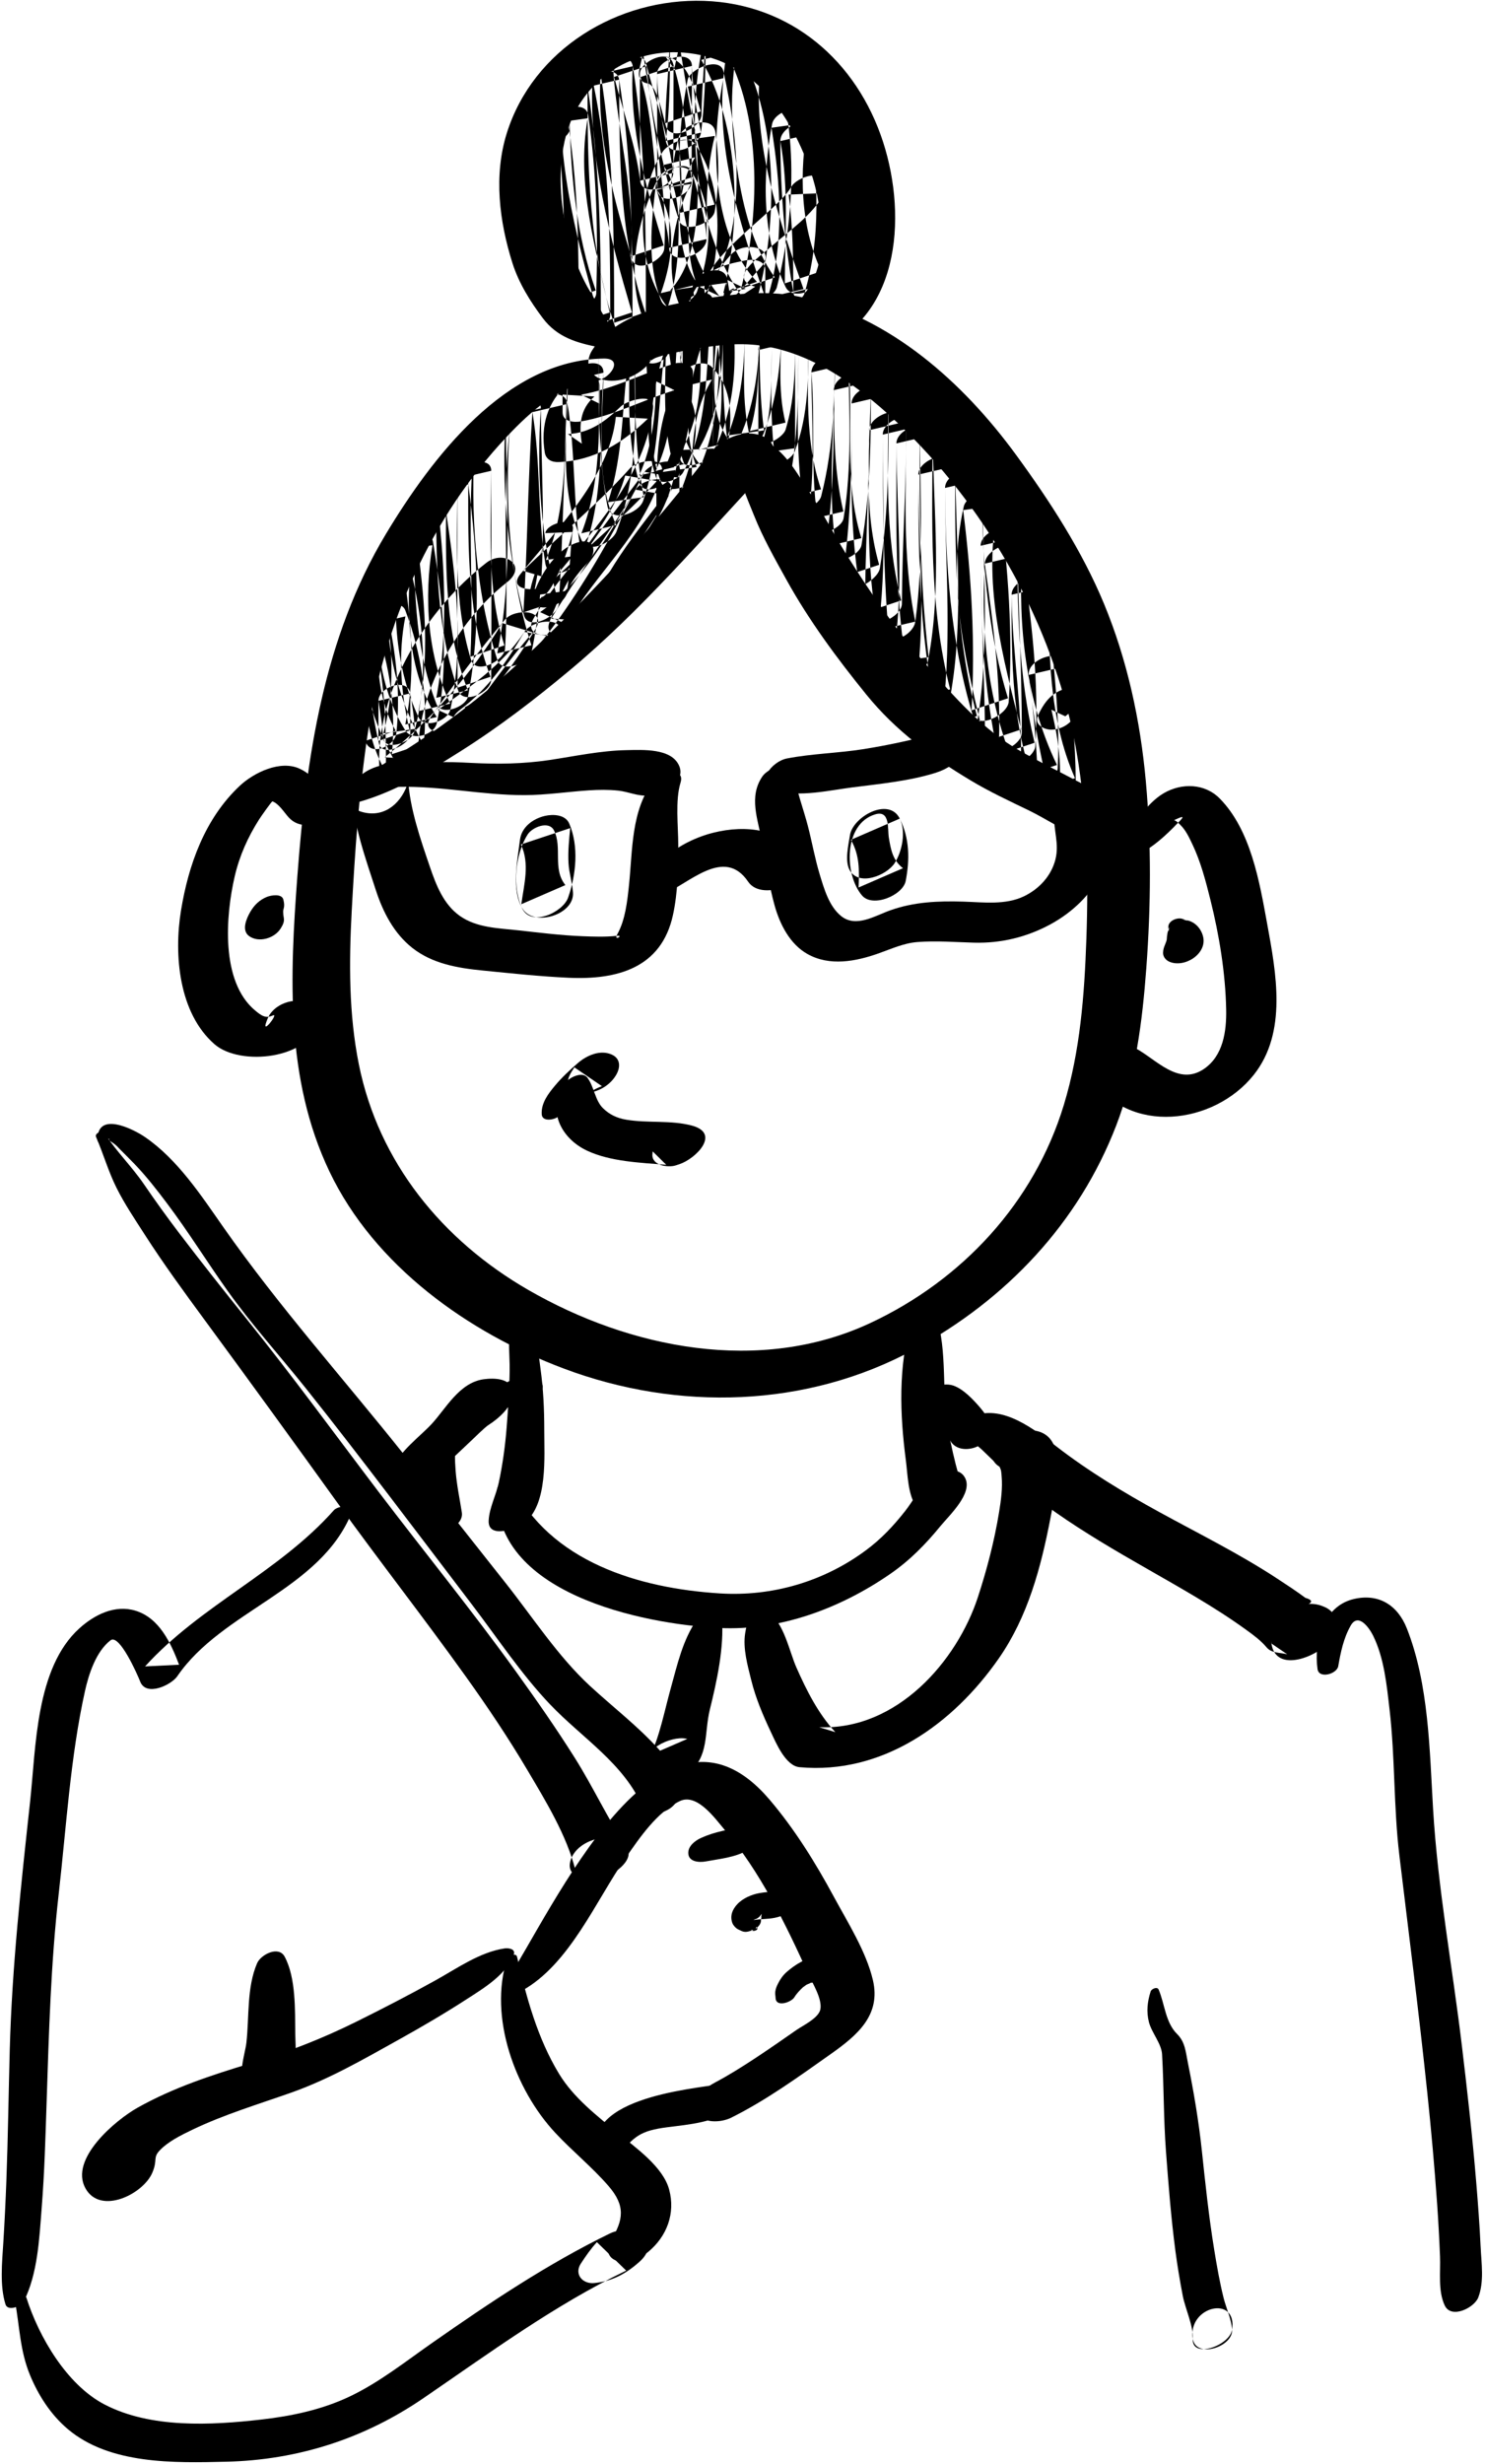 <?xml version="1.0" encoding="UTF-8"?>
<svg width="334px" height="554px" viewBox="0 0 334 554" version="1.1" xmlns="http://www.w3.org/2000/svg" xmlns:xlink="http://www.w3.org/1999/xlink">
    <!-- Generator: Sketch 41 (35326) - http://www.bohemiancoding.com/sketch -->
    <title>teacher</title>
    <desc>Created with Sketch.</desc>
    <defs></defs>
    <g id="Page-1" stroke="none" stroke-width="1" fill="none" fill-rule="evenodd">
        <g id="Layer_1" transform="translate(-6813, -5424)" fill="#000000">
            <g id="Layer_1_3_">
                <g id="teacher" transform="translate(6813, 5424)">
                    <path d="M135.792,80.622 C113.766,80.909 97.101,102.953 86.813,120.046 C72.783,143.355 68.889,170.276 66.885,196.977 C65.202,219.398 64.155,242.58 74.096,263.41 C84.224,284.631 105.288,299.642 126.806,307.726 C152.478,317.372 181.438,316.601 205.687,303.405 C226.322,292.176 242.586,275.075 251.07,253.03 C255.421,241.726 256.932,229.678 257.824,217.679 C258.859,203.728 258.974,189.7 257.722,175.76 C256.495,162.098 253.567,148.458 248.312,135.767 C243.391,123.879 236.102,112.641 228.538,102.29 C216.651,86.024 200.265,71.278 180.126,66.796 C171.484,64.872 162.522,66.439 153.941,67.953 C146.392,69.286 137.591,71.923 133.207,78.725 C131.297,81.688 132.639,84.878 136.141,85.485 C139.87,86.131 144.38,84.213 146.438,81.016 C146.368,81.125 146.076,81.108 145.985,81.157 C146.638,80.803 147.431,80.452 148.137,80.227 C150.459,79.491 152.882,79.054 155.277,78.629 C160.565,77.692 165.735,76.957 171.095,77.699 C184.512,79.554 196.313,89.267 205.468,98.634 C223.999,117.592 237.635,142.967 242.138,169.084 C244.526,182.932 244.836,197.076 244.344,211.089 C243.899,223.734 242.967,236.322 239.265,248.478 C232.575,270.442 216.403,287.834 195.723,297.499 C170.931,309.082 141.678,303.233 118.814,290.042 C99.516,278.907 85.145,261.365 80.711,239.322 C78.44,228.032 78.486,216.379 79.102,204.93 C79.825,191.474 80.739,178.023 82.75,164.688 C86.475,140.013 96.811,116.41 114.044,98.13 C119.362,92.489 126.12,86.385 134.16,85.578 C137.16,85.278 140.437,80.561 135.792,80.622 L135.792,80.622 Z" id="Shape"></path>
                    <path d="M138.347,74.572 C136.191,72.229 134.517,68.489 132.824,65.718 C130.767,62.351 129.362,58.717 128.275,54.936 C126.152,47.552 125.3,39.361 126.975,31.799 C129.927,18.469 141.681,10.266 155.13,11.969 C169.364,13.77 177.494,25.24 182.076,37.86 C184.399,44.261 185.191,51.092 184.366,57.85 C183.576,64.314 179.299,67.688 176.105,72.869 C173.336,77.361 178.201,80.414 182.407,79.091 C202.43,72.794 204.128,48.976 198.631,31.96 C192.727,13.683 177.845,0.864 158.368,0.198 C138.999,-0.466 119.922,11.05 113.994,29.916 C111.009,39.417 112.3,49.813 115.25,59.135 C116.679,63.65 119.264,67.799 122.095,71.553 C125.353,75.871 129.748,77.098 134.749,78.092 C136.308,78.401 140.088,76.464 138.347,74.572 L138.347,74.572 Z" id="Shape"></path>
                    <path d="M76.859,181.27 C86.823,179.285 95.189,174.23 103.736,168.823 C112.33,163.387 120.396,157.181 128.196,150.67 C144.236,137.281 157.691,121.402 171.935,106.214 C174.15,103.853 175.419,99.879 171.698,98.159 C167.327,96.139 161.919,98.836 159.253,102.352 C147.599,117.728 134.405,132.125 120.499,145.487 C113.603,152.112 106.257,158.232 98.468,163.777 C90.865,169.189 82.775,173.51 75.561,179.396 C74.253,180.462 75.673,181.506 76.859,181.27 L76.859,181.27 Z" id="Shape"></path>
                    <path d="M166.208,102.821 C165.732,107.258 167.98,111.842 169.593,115.902 C171.578,120.901 174.277,125.649 176.876,130.35 C181.933,139.495 188.271,148.065 194.846,156.17 C201.439,164.296 209.379,170.111 218.273,175.459 C222.506,178.005 227.014,180.099 231.455,182.25 C235.484,184.202 239.569,187.104 243.812,188.432 C247.176,189.486 255.561,186.287 252.006,181.813 C249.765,178.99 245.573,177.381 242.434,175.721 C238.12,173.44 233.747,171.279 229.496,168.878 C221.076,164.121 214.484,156.545 208.199,149.334 C201.511,141.659 195.673,133.148 190.283,124.531 C187.404,119.929 184.951,115.064 181.974,110.528 C179.307,106.465 176.831,101.899 172.564,99.388 C170.243,98.024 166.473,100.346 166.208,102.821 L166.208,102.821 Z" id="Shape"></path>
                    <path d="M125.447,251.149 C128.777,248.706 131.632,245.628 135.38,244.225 C133.315,242.816 131.248,241.407 129.182,239.997 C128.721,240.711 128.283,241.345 127.965,242.152 C126.731,245.287 130.854,246.116 132.976,245.63 C135.321,245.093 137.416,243.738 138.62,241.632 C139.554,239.999 139.581,238.044 137.64,237.148 C135.038,235.946 131.992,237.297 130.002,239.008 C128.123,240.625 126.424,242.207 124.827,244.11 C123.28,245.954 121.706,248.031 121.84,250.524 C121.933,252.283 124.514,251.833 125.447,251.149 L125.447,251.149 Z" id="Shape"></path>
                    <path d="M126.998,243.595 C122.848,249.439 126.114,255.953 132.048,258.736 C137.333,261.215 144.114,261.439 149.851,261.909 C148.833,260.905 147.816,259.901 146.797,258.896 C146.779,259.107 146.761,259.317 146.742,259.528 C146.52,262.067 150.269,262.605 151.977,262.046 C152.248,261.957 152.519,261.868 152.79,261.78 C156.453,260.581 162.209,254.867 155.629,253.096 C150.914,251.827 145.658,252.583 140.827,251.764 C138.774,251.415 137.102,250.637 135.618,249.182 C133.82,247.419 133.641,244.389 132.136,242.35 C130.922,240.708 127.821,242.435 126.998,243.595 L126.998,243.595 Z" id="Shape"></path>
                    <path d="M118.716,187.58 C115.854,191.962 115.159,199.567 117.458,204.29 C119.494,208.476 126.622,205.12 127.773,201.837 C129.584,196.673 130.227,190.293 128.027,185.17 C127.154,183.135 124.367,183.034 122.548,183.462 C119.849,184.097 117.304,185.978 116.948,188.851 C116.39,193.359 114.912,200.408 117.615,204.455 C120.26,208.414 129.199,205.645 128.873,200.715 C128.726,198.491 128.005,196.383 127.87,194.13 C127.712,191.487 127.993,188.83 128.245,186.203 C124.552,187.43 120.858,188.657 117.166,189.884 C119.199,194.257 117.866,198.783 117.252,203.315 C120.556,201.881 123.859,200.448 127.163,199.013 C124.208,195.346 126.533,190.555 124.603,186.728 C123.458,184.454 119.745,186.004 118.716,187.58 L118.716,187.58 Z" id="Shape"></path>
                    <path d="M73.24,177.576 C72.054,178.565 72.15,179.019 73.527,178.937 C72.904,178.325 72.465,177.513 71.954,176.813 C70.696,175.092 69.392,173.79 67.448,172.87 C63.084,170.805 57.098,173.716 53.924,176.696 C46.087,184.051 42.383,194.442 40.698,204.801 C39.091,214.68 40.202,227.794 48.258,234.808 C54.002,239.808 69.7,238.194 71.813,229.598 C72.075,228.53 72.123,227.125 71.114,226.362 C68.003,224.008 62.828,224.824 60.611,228.204 C60.346,228.663 60.128,229.143 59.956,229.643 C58.646,233.102 62.81,227.669 61.385,228.323 C59.716,229.089 58.755,228.344 57.413,227.235 C49.53,220.718 50.773,205.79 52.777,197.113 C53.862,192.416 55.733,188.255 58.305,184.21 C58.635,183.69 61.116,180.133 61.284,180.192 C62.703,180.703 63.933,182.695 64.909,183.776 C67.292,186.416 70.8,185.582 73.719,184.407 C77.07,183.057 77.488,180.099 76.401,177.118 C75.917,175.797 73.736,176.842 73.24,177.576 L73.24,177.576 Z" id="Shape"></path>
                    <path d="M248.996,188.712 C252.535,197.862 261.764,188.354 265.435,184.512 C267.107,182.764 264.206,184.45 264.063,184.397 C264.668,184.622 265.014,185.04 265.467,185.476 C266.711,186.672 267.459,188.32 268.191,189.852 C270.06,193.765 271.188,198.106 272.234,202.297 C274.22,210.258 275.616,218.746 275.784,226.946 C275.885,231.843 275.13,237.393 270.797,240.346 C265.031,244.276 260.098,238.205 255.344,235.664 C252.274,234.023 242.635,237.878 245.422,242.241 C253.801,255.352 273.069,252.904 281.979,241.7 C289.582,232.139 287.022,218.756 285,207.695 C283.277,198.27 281.34,186.667 274.341,179.552 C270.971,176.125 265.791,176.015 261.795,178.325 C259.568,179.612 257.92,181.547 256.317,183.517 C255.582,184.422 254.844,185.302 254.029,186.138 C252.539,187.666 255.3,186.576 253.698,185.592 C252.039,184.577 248.164,186.561 248.996,188.712 L248.996,188.712 Z" id="Shape"></path>
                    <path d="M89.708,176.928 C99.209,176.711 108.536,178.812 118.021,178.787 C122.835,178.774 127.66,178.027 132.461,177.713 C134.647,177.57 136.843,177.543 139.021,177.772 C141.469,178.03 143.43,179.099 145.955,178.866 C148.768,178.606 154.339,176.042 152.775,172.257 C151.097,168.194 144.565,168.609 140.901,168.673 C135.086,168.777 129.239,170.051 123.502,170.906 C117.7,171.77 111.992,171.845 106.143,171.55 C100.514,171.265 94.987,171.022 89.639,173.038 C87.47,173.855 86.71,176.997 89.708,176.928 L89.708,176.928 Z" id="Shape"></path>
                    <path d="M174.643,177.783 C179.736,179.296 186.456,177.724 191.592,177.062 C197.738,176.27 204.359,175.655 210.298,173.814 C212.863,173.019 216.388,171.183 216.347,167.993 C216.309,164.954 212.446,164.432 210.195,165.034 C204.904,166.446 199.652,167.579 194.236,168.442 C188.535,169.351 182.665,169.446 177.011,170.541 C173.479,171.224 169.556,176.272 174.643,177.783 L174.643,177.783 Z" id="Shape"></path>
                    <path d="M171.483,174.569 C168.332,179.164 170.481,184.247 171.375,189.192 C172.245,194.005 172.899,198.833 174.209,203.557 C175.377,207.771 177.624,212.254 181.565,214.487 C186.6,217.339 192.488,216.188 197.662,214.354 C200.537,213.335 203.284,212.057 206.354,211.821 C210.557,211.497 214.826,211.842 219.031,211.962 C225.104,212.135 230.952,210.725 236.284,207.824 C241.142,205.18 245.274,201.266 247.791,196.311 C249.172,193.593 249.823,190.855 250.193,187.844 C250.515,185.226 249.314,182.704 249.488,180.222 C249.71,177.069 245.338,176.734 243.254,177.223 C240.71,177.82 238.18,179.432 237.24,181.97 C238.112,180.921 238.984,179.872 239.857,178.824 C238.316,179.942 237.084,181.12 237.055,183.133 C237.022,185.475 239.728,186.539 241.695,186.352 C241.719,186.349 241.744,186.346 241.767,186.344 C240.219,185.27 238.671,184.197 237.122,183.122 C236.875,186.656 238.321,189.635 237.364,193.32 C236.411,196.989 233.7,199.891 230.345,201.516 C226.145,203.55 221.209,202.872 216.712,202.735 C211.033,202.561 205.621,202.776 200.233,204.691 C196.768,205.921 192.523,208.674 189.182,205.981 C186.469,203.794 185.344,199.835 184.376,196.649 C183.289,193.073 182.647,189.373 181.71,185.755 C180.709,181.886 179.271,178.23 178.617,174.25 C178.03,170.663 172.848,172.577 171.483,174.569 L171.483,174.569 Z" id="Shape"></path>
                    <path d="M147.008,175.612 C141.921,182.106 142.294,191.211 141.464,199.085 C141.083,202.701 140.642,206.827 138.848,210.062 C137.886,211.797 140.439,210.235 138.77,210.42 C136.185,210.708 133.557,210.61 130.964,210.51 C126.126,210.322 121.294,209.708 116.485,209.179 C112.068,208.693 107.247,208.624 103.465,205.976 C99.767,203.386 98.097,199.03 96.694,194.926 C94.586,188.764 92.152,181.759 91.795,175.275 C91.438,168.817 78.87,172.67 79.117,178.248 C79.14,178.76 79.163,179.272 79.185,179.784 C79.234,180.891 79.921,182.085 81.034,182.451 C85.939,184.066 89.9,181.132 91.595,176.498 C87.436,177.081 83.277,177.665 79.117,178.248 C79.539,185.612 82.269,193.201 84.546,200.198 C86.148,205.12 88.609,209.882 92.734,213.139 C97.247,216.702 102.926,217.664 108.483,218.217 C114.949,218.861 121.395,219.555 127.889,219.853 C138.838,220.356 148.751,217.659 151.348,205.791 C152.476,200.636 152.551,195.215 152.551,189.961 C152.551,185.776 151.833,179.972 153.065,175.973 C154.216,172.226 148.217,174.069 147.008,175.612 L147.008,175.612 Z" id="Shape"></path>
                    <path d="M196.86,183.108 C189.699,185.231 189.855,196.662 193.891,201.364 C196.287,204.155 203.089,201.322 203.711,198.067 C204.625,193.29 204.593,188.497 202.372,184.067 C199.88,179.096 191.806,183.695 191.169,187.79 C190.817,190.043 189.983,193.495 191.054,195.559 C193.07,199.442 199.423,196.843 201.214,194.087 C202.915,191.468 203.804,186.979 202.372,184.067 C198.71,185.655 195.05,187.245 191.388,188.833 C193.37,192.364 193.261,195.625 193.106,199.556 C196.436,198.111 199.766,196.665 203.096,195.22 C200.78,193.429 200.349,191.015 199.904,188.275 C199.595,186.376 200.238,182.105 196.86,183.108 L196.86,183.108 Z" id="Shape"></path>
                    <path d="M149.183,201.096 C155.005,198.707 162.873,190.27 168.276,198.261 C171.544,203.094 183.314,197.879 180.297,193.044 C176.052,186.241 167.687,185.436 160.498,187.225 C156.672,188.176 152.788,190.036 149.816,192.639 C147.968,194.259 144.456,197.774 145.798,200.51 C146.41,201.754 148.139,201.526 149.183,201.096 L149.183,201.096 Z" id="Shape"></path>
                    <path d="M60.035,201.668 C58.398,202.331 57.201,203.482 56.318,204.994 C55.435,206.504 54.246,209.192 56.028,210.482 C58.199,212.054 61.758,210.994 63.132,208.76 C63.599,208.001 63.998,207.277 63.825,206.364 C63.737,205.9 63.683,205.464 63.684,204.99 C63.722,204.629 63.721,204.559 63.683,204.78 C63.732,204.583 63.781,204.384 63.827,204.187 C63.996,203.473 63.89,203.003 63.736,202.308 C63.407,200.84 60.914,201.313 60.035,201.668 L60.035,201.668 Z" id="Shape"></path>
                    <path d="M262.822,208.797 C262.78,209.013 262.765,209.231 262.778,209.449 C262.889,209.109 263.001,208.77 263.112,208.43 C262.582,209.267 262.474,210.306 262.42,211.284 C262.41,211.453 262.192,212.018 262.077,212.3 C261.806,212.959 261.605,213.491 261.592,214.236 C261.575,215.123 262.195,215.884 262.974,216.23 C266.381,217.744 271.548,214.483 270.594,210.592 C270.071,208.458 268.295,206.832 266.074,206.835 C266.464,206.902 266.854,206.97 267.244,207.038 C266.856,206.888 266.438,206.808 266.056,206.651 C264.772,206.124 262.392,207.174 262.822,208.797 L262.822,208.797 Z" id="Shape"></path>
                    <path d="M21.604,255.655 C23.262,259.443 24.323,263.311 26.189,267.055 C28.004,270.7 30.319,274.125 32.515,277.548 C36.748,284.143 41.38,290.48 46.02,296.792 C56.004,310.376 65.887,323.997 75.728,337.684 C85.23,350.9 95.283,363.709 104.752,376.95 C109.645,383.789 114.336,390.77 118.618,398.009 C122.71,404.926 127.421,412.604 129.405,420.448 C132.309,418.123 135.214,415.799 138.118,413.474 C137.866,413.433 137.614,413.393 137.362,413.352 C133.993,412.809 129.499,414.771 128.368,418.194 C127.059,422.156 131.72,422.766 134.409,422.385 C134.687,422.346 134.966,422.306 135.244,422.267 C137.456,421.954 142.942,418.383 140.979,415.424 C136.7,408.977 133.407,401.804 129.264,395.234 C125.082,388.602 120.584,382.157 116.002,375.797 C106.104,362.059 95.394,348.927 85.154,335.445 C75.329,322.509 65.799,309.431 55.611,296.765 C50.432,290.327 45.314,283.855 40.307,277.282 C37.564,273.681 34.923,270.008 32.368,266.271 C29.65,262.296 26.113,258.833 23.509,254.826 C23.018,254.071 21.222,254.782 21.604,255.655 L21.604,255.655 Z" id="Shape"></path>
                    <path d="M24.642,256.184 C23.285,255.543 23.382,255.708 24.934,256.678 C25.642,257.096 26.262,257.616 26.795,258.239 C27.956,259.405 29.131,260.558 30.271,261.746 C32.902,264.483 35.26,267.521 37.542,270.55 C42.334,276.912 46.525,283.698 51.143,290.185 C56.573,297.813 62.918,304.821 68.762,312.136 C75.155,320.136 81.389,328.26 87.602,336.4 C93.82,344.545 99.997,352.722 106.209,360.871 C111.861,368.285 117.246,376.434 123.67,383.193 C130.891,390.791 140.441,396.572 144.593,406.443 C145.694,409.06 149.938,407.5 151.33,406.112 C156.023,401.438 151.771,397.353 148.326,393.511 C143.594,388.233 137.891,383.882 132.693,379.087 C125.485,372.439 119.757,363.56 113.673,355.889 C106.101,346.344 98.579,336.759 90.991,327.227 C77.352,310.095 62.719,293.776 50.162,275.833 C45.163,268.69 39.944,260.72 32.654,255.702 C29.871,253.787 21.77,249.79 21.96,256.304 C22.002,257.711 24.201,256.838 24.642,256.184 L24.642,256.184 Z" id="Shape"></path>
                    <path d="M117.384,447.627 C128.109,441.697 134.007,427.402 140.724,417.742 C143.896,413.181 147.734,407.472 152.899,404.986 C156.764,403.124 160.851,408.93 162.93,411.373 C170.945,420.789 176.735,432.668 181.806,443.879 C182.728,445.917 184.938,449.39 184.522,451.768 C184.174,453.757 180.562,455.454 179.123,456.457 C173.348,460.483 166.45,465.288 160.99,468.166 C158.785,469.328 155.319,471.79 156.631,474.812 C157.854,477.629 162.233,477.283 164.463,476.169 C172.461,472.177 179.58,466.988 186.848,461.859 C192.844,457.628 198.184,453.11 196.327,445.22 C194.817,438.804 190.648,432.233 187.539,426.478 C183.392,418.803 178.721,411.27 173.051,404.618 C148.327,375.615 124.393,429.403 113.679,445.899 C111.97,448.528 116.023,448.38 117.384,447.627 L117.384,447.627 Z" id="Shape"></path>
                    <path d="M113.482,438.109 C107.888,438.95 102.802,442.596 97.94,445.292 C92.098,448.529 86.172,451.6 80.189,454.565 C72.312,458.469 64.753,461.397 56.371,463.938 C47.603,466.594 38.937,469.428 30.925,473.932 C26.1,476.645 15.484,485.435 19.247,492.101 C22.642,498.112 32.236,493.343 34.266,488.53 C35.508,485.586 34.318,485.208 35.954,483.492 C37.78,481.578 40.608,480.146 43.313,478.852 C50.422,475.45 58.042,473.166 65.459,470.549 C73.953,467.553 81.703,463.065 89.558,458.697 C94.754,455.807 99.89,452.808 104.882,449.578 C108.764,447.066 113.834,444.065 115.547,439.541 C116.054,438.199 114.354,437.978 113.482,438.109 L113.482,438.109 Z" id="Shape"></path>
                    <path d="M3.394,517.521 C4.421,523.231 4.495,528.6 6.757,534.066 C8.648,538.635 11.41,542.927 15.194,546.145 C24.656,554.195 39.248,553.799 50.866,553.527 C66.994,553.149 81.886,548.354 95.184,539.271 C110.026,529.133 124.589,518.371 140.841,510.551 C138.642,508.419 136.444,506.286 134.244,504.154 C132.852,505.69 131.766,507.258 130.639,508.977 C129.083,511.348 131.025,513.62 133.655,513.354 C137.719,512.944 140.778,511.274 143.809,508.585 C149.236,503.772 141.898,499.905 137.212,502.188 C123.105,509.057 110.114,517.786 97.278,526.754 C91.209,530.995 85.327,535.692 78.613,538.88 C72.393,541.834 65.566,543.27 58.761,544.045 C47.452,545.334 33.909,546.065 23.5,540.649 C15.051,536.253 8.742,525.491 5.951,516.671 C5.617,515.61 3.214,516.518 3.394,517.521 L3.394,517.521 Z" id="Shape"></path>
                    <path d="M111.8,334.901 C110.494,358.301 144.539,365.176 161.707,366.054 C175.456,366.757 189.045,361.623 200.231,353.901 C204.627,350.867 208.171,347.248 211.523,343.147 C213.453,340.786 218.844,335.816 217.081,332.353 C215.483,329.217 210.841,331.077 208.926,332.754 C206.805,334.612 205.36,337.506 203.616,339.72 C200.935,343.122 198.226,346.024 194.718,348.619 C185.244,355.632 173.66,359.018 161.927,358.284 C143.673,357.141 123.763,351.19 115.133,333.793 C114.437,332.389 111.873,333.607 111.8,334.901 L111.8,334.901 Z" id="Shape"></path>
                    <path d="M216.919,321.776 C217.395,323.44 219.663,324.837 220.872,325.994 C223.312,328.328 225.685,330.712 228.238,332.931 C234.129,338.05 240.616,342.4 247.265,346.464 C254.46,350.863 261.886,354.874 269.124,359.201 C272.916,361.468 276.633,363.832 280.214,366.42 C281.901,367.638 283.545,368.836 284.888,370.428 C286.049,371.806 287.993,371.549 289.525,371.98 C288.351,371.179 287.176,370.378 286.003,369.579 C285.855,368.849 285.842,368.853 285.968,369.593 C287.012,376.427 296.507,372.381 299.121,369.009 C301.224,366.296 301.232,362.588 297.645,361.225 C296.592,360.776 295.492,360.584 294.346,360.654 C295.266,360.154 295.016,359.694 293.594,359.276 C291.514,357.73 289.337,356.312 287.171,354.892 C278.739,349.367 269.658,344.874 260.828,340.038 C252.762,335.619 244.865,330.852 237.58,325.224 C232.685,321.442 225.744,315.937 219.209,318.286 C217.817,318.784 216.48,320.233 216.919,321.776 L216.919,321.776 Z" id="Shape"></path>
                    <path d="M75.107,339.563 C62.728,353.524 45.138,360.917 32.625,374.699 C35.177,374.573 37.728,374.448 40.279,374.322 C38.438,369.466 35.851,363.804 30.465,362.169 C25.828,360.761 21.246,363.075 17.86,366.132 C7.999,375.031 8.095,392.929 6.789,404.93 C4.753,423.622 2.699,442.156 2.192,460.968 C1.926,470.81 1.799,480.654 1.428,490.492 C1.254,495.099 1.029,499.707 0.743,504.308 C0.472,508.688 -0.083,513.944 1.237,518.149 C1.753,519.792 4.783,518.582 5.306,517.559 C8.498,511.314 8.833,503.344 9.378,496.442 C10.001,488.546 10.224,480.615 10.483,472.7 C10.997,457.025 11.438,441.346 13.215,425.751 C14.938,410.64 15.818,395.101 19.113,380.231 C19.961,376.409 21.616,371.316 24.869,368.821 C26.832,367.316 30.89,376.45 31.533,378.117 C32.868,381.579 38.533,378.874 39.877,376.907 C50.002,362.095 71.963,357.564 79.043,340.245 C79.968,337.985 75.959,338.602 75.107,339.563 L75.107,339.563 Z" id="Shape"></path>
                    <path d="M91.583,333.272 C96.873,333.268 101.633,327.98 105.215,324.67 C106.742,323.26 108.952,320.995 109.911,320.388 C112.17,318.956 115.364,316.155 115.362,313.325 C115.36,309.84 111.143,309.793 108.738,310.138 C103.296,310.921 100.275,316.729 97.141,320.125 C94.456,323.034 89.815,326.337 88.413,330.127 C87.621,332.274 89.855,333.274 91.583,333.272 L91.583,333.272 Z" id="Shape"></path>
                    <path d="M168.792,364.116 C171.337,360.834 169.425,363.299 168.792,364.116 C167.955,365.194 167.814,365.891 167.602,367.22 C167.052,370.658 168.152,374.487 168.967,377.796 C169.948,381.785 171.605,385.694 173.357,389.397 C174.521,391.858 176.672,397.071 179.831,397.36 C198.517,399.066 214.384,387.638 224.644,372.902 C231.158,363.546 234.108,352.527 236.24,341.465 C237.139,336.801 238.338,331.397 237.514,326.639 C236.453,320.514 230.192,320.725 225.684,323.327 C221.502,325.742 222.642,330.183 227.225,330.456 C224.974,330.322 224.567,329.359 224.841,329.885 C225.227,330.623 225.201,331.024 225.28,331.905 C225.524,334.589 225.143,337.36 224.71,340.006 C223.652,346.476 221.981,352.888 219.947,359.116 C215.23,373.56 201.695,389.096 184.245,388.368 C185.458,388.74 186.67,389.111 187.882,389.482 C184.001,385.286 181.397,380.082 179.101,374.892 C177.58,371.453 176.256,364.716 172.922,362.725 C171.56,361.912 169.612,363.059 168.792,364.116 L168.792,364.116 Z" id="Shape"></path>
                    <path d="M156.791,364.089 C153.515,368.767 152.324,374.395 150.808,379.823 C149.545,384.343 148.175,391.227 146.227,394.628 C149.016,393.418 151.804,392.208 154.592,390.998 C154.471,390.976 154.35,390.953 154.229,390.93 C150.905,390.307 143.77,393.466 145.576,397.856 C145.613,397.946 145.65,398.036 145.687,398.126 C147.071,401.491 152.629,400.25 154.798,398.622 C159.539,395.062 158.356,389.655 159.652,384.416 C161.22,378.072 162.912,370.362 162.362,363.843 C162.118,360.937 157.777,362.681 156.791,364.089 L156.791,364.089 Z" id="Shape"></path>
                    <path d="M98.888,323.906 C98.076,324.818 97.121,325.389 96.345,326.434 C95.415,327.686 95.093,329.361 94.785,330.845 C94.025,334.517 94.284,338.553 94.75,342.248 C95.34,346.933 104.494,344.033 103.881,340.107 C103.392,336.978 102.724,333.924 102.48,330.758 C102.383,329.494 102.314,328.268 102.337,326.999 C102.35,326.354 101.757,324.839 101.843,324.417 C102.193,322.679 99.636,323.066 98.888,323.906 L98.888,323.906 Z" id="Shape"></path>
                    <path d="M114.042,440.512 C109.88,453.474 115.808,469.848 124.907,479.594 C128.758,483.717 133.172,487.271 136.871,491.541 C140.725,495.991 140.24,499.195 137.365,503.829 C136.397,505.39 136.476,507.339 138.319,508.189 C140.885,509.376 143.766,508.009 145.746,506.38 C150.029,502.855 151.946,497.653 150.498,492.309 C149.114,487.2 142.959,482.907 139.135,479.754 C134.3,475.771 129.033,471.733 125.738,466.306 C120.859,458.274 118.36,449.01 116.287,439.977 C116.055,438.975 114.238,439.901 114.042,440.512 L114.042,440.512 Z" id="Shape"></path>
                    <path d="M138.931,485.041 C142.464,480.299 144.173,479.084 150.013,478.328 C155.215,477.654 160.644,477.287 164.995,474.032 C168.578,471.351 166.927,467.86 162.615,468.547 C154.654,469.816 129.698,471.933 134.581,485.672 C135.245,487.536 138.224,485.991 138.931,485.041 L138.931,485.041 Z" id="Shape"></path>
                    <path d="M57.83,441.431 C55.463,446.926 56.082,453.447 55.418,459.3 C55.112,461.998 53.261,466.809 55.406,468.937 C57.781,471.293 62.366,469.572 64.362,467.598 C67.09,464.901 66.457,460.874 66.412,457.335 C66.345,452.01 66.581,444.722 64.022,439.958 C62.663,437.427 58.662,439.499 57.83,441.431 L57.83,441.431 Z" id="Shape"></path>
                    <path d="M114.867,297.878 C114.157,301.156 114.671,304.72 114.629,308.059 C114.574,312.392 114.288,316.726 113.946,321.043 C113.618,325.188 113.05,329.314 112.181,333.379 C111.575,336.22 110.068,338.998 109.909,341.881 C109.667,346.268 116.51,343.605 118.044,342.354 C123.237,338.116 122.404,327.556 122.412,321.606 C122.418,316.962 122.204,312.272 121.554,307.671 C121.049,304.102 120.834,299.596 118.576,296.633 C117.712,295.5 115.119,296.717 114.867,297.878 L114.867,297.878 Z" id="Shape"></path>
                    <path d="M205.007,297.077 C201.984,307.029 202.397,318.16 203.745,328.384 C204.162,331.546 204.179,336.151 206.125,338.805 C206.935,339.909 208.531,340.254 209.824,340.177 C211.181,340.097 212.497,339.656 213.629,338.901 C213.962,338.631 214.296,338.362 214.63,338.092 C216.715,336.188 215.51,334.448 211.013,332.873 C212.469,334.311 213.925,335.747 215.381,337.185 C216.604,335.402 216.13,333.533 215.584,331.605 C214.663,328.351 213.931,325.033 213.297,321.712 C211.683,313.247 213.207,303.904 210.53,295.764 C209.75,293.387 205.5,295.452 205.007,297.077 L205.007,297.077 Z" id="Shape"></path>
                    <path d="M117.433,314.872 C117.587,314.626 117.548,314.643 117.319,314.925 C116.63,315.297 115.941,315.669 115.252,316.041 C116.195,315.895 116.949,315.311 117.654,314.722 C116.671,315.543 116.123,315.654 116.78,315.339 C116.535,315.421 116.289,315.503 116.043,315.584 C116.447,315.515 116.838,315.391 117.215,315.214 C116.744,315.428 116.251,315.548 115.735,315.572 C116.373,315.507 114.752,315.44 115.395,315.569 C115.067,315.504 117.776,315.722 115.985,315.594 C116.783,315.651 117.379,315.629 118.17,315.468 C119.194,315.26 120.218,314.691 120.961,313.961 C121.68,313.255 122.394,312.054 121.899,311.02 C121.267,309.7 119.62,309.26 118.262,309.373 C116.776,309.495 115.527,309.989 114.234,310.712 C113.585,311.075 113.087,311.65 112.659,312.242 C112.435,312.554 111.959,313.513 112.052,313.968 C112.081,314.113 112.089,314.254 112.109,314.4 C112.114,314.65 112.172,314.88 112.284,315.093 C112.395,315.252 112.507,315.41 112.617,315.57 C112.561,315.374 112.581,315.371 112.676,315.562 C113.689,317.208 116.622,316.346 117.433,314.872 L117.433,314.872 Z" id="Shape"></path>
                    <path d="M207.898,315.873 C208.363,318.038 210.632,320.029 211.899,321.785 C212.283,322.316 212.683,322.833 213.096,323.342 C213.267,323.512 213.435,323.685 213.601,323.861 C214.316,324.608 213.345,323.378 213.835,324.131 C215.312,326.396 218.632,326.143 220.671,324.783 C222.19,323.771 223.605,321.828 222.716,319.973 C222.118,318.727 221.384,317.596 220.482,316.546 C218.926,314.735 216.716,312.351 214.419,311.551 C211.709,310.608 207.173,312.499 207.898,315.873 L207.898,315.873 Z" id="Shape"></path>
                    <path d="M258.796,447.786 C258.075,450.073 257.805,452.292 258.41,454.675 C259.014,457.05 261.227,459.506 261.366,461.896 C261.788,469.15 261.698,476.434 262.241,483.681 C262.804,491.187 263.387,498.686 264.37,506.15 C264.813,509.519 265.381,512.87 266.019,516.208 C266.577,519.123 268.453,523.023 268.278,525.905 C268.001,530.464 276.571,527.444 277.118,523.832 C278.318,515.923 267.083,518.586 268.278,525.905 C269.012,530.407 277.361,527.703 277.118,523.832 C276.973,521.507 275.755,518.918 275.191,516.643 C274.31,513.087 273.684,509.473 273.094,505.862 C271.888,498.466 271.1,490.995 270.309,483.545 C269.605,476.899 268.486,470.336 267.166,463.786 C266.679,461.367 266.553,459.14 264.766,457.38 C262.104,454.757 261.985,450.613 260.593,447.36 C260.277,446.616 258.974,447.223 258.796,447.786 L258.796,447.786 Z" id="Shape"></path>
                    <path d="M300.991,374.648 C301.541,371.507 302.189,368.344 303.781,365.542 C305.52,362.479 308.006,366.112 308.823,367.761 C311.33,372.815 311.9,378.933 312.539,384.452 C313.798,395.325 313.429,406.328 314.738,417.181 C316.873,434.881 319.134,452.566 320.995,470.296 C321.884,478.762 322.652,487.24 323.246,495.732 C323.517,499.599 323.723,503.47 323.881,507.343 C324.027,510.896 323.401,515.097 324.937,518.38 C326.406,521.52 331.609,518.906 332.49,516.584 C333.844,513.013 333.192,508.945 333.017,505.2 C332.789,500.32 332.421,495.447 332.017,490.579 C331.167,480.362 330.017,470.169 328.799,459.99 C326.683,442.297 323.381,424.572 322.323,406.78 C321.531,393.467 321.375,378.719 316.422,366.158 C314.362,360.936 310.064,358.167 304.358,359.579 C297.576,361.259 295.478,369.248 296.334,375.302 C296.65,377.552 300.681,376.419 300.991,374.648 L300.991,374.648 Z" id="Shape"></path>
                    <path d="M128.046,29.196 C128.064,28.45 128.082,27.703 128.1,26.956 C128.158,24.556 123.348,25.954 123.297,28.083 C122.972,41.636 123.606,55.035 127.416,68.171 C128.286,71.171 134.04,68.407 134.111,65.946 C134.502,52.596 134.241,39.133 132.291,25.904 C131.788,22.492 125.699,24.203 125.219,26.896 C122.402,42.686 126.93,57.907 130.28,73.23 C130.951,76.298 137.256,73.534 137.255,70.913 C137.248,52.928 137.093,34.895 133.106,17.268 C132.397,14.131 126.27,17.056 126.157,19.578 C125.338,37.956 130.151,55.757 135.278,73.232 C136.181,76.313 142.259,73.528 142.258,70.912 C142.257,53.183 142.08,35.458 139.258,17.912 C138.669,14.248 132.14,16.49 132.141,19.582 C132.143,37.704 132.397,55.892 138.272,73.234 C139.31,76.298 145.261,73.546 145.264,70.911 C145.287,52.196 145.29,33.426 142.326,14.896 C141.718,11.094 135.263,13.518 135.074,16.597 C134.203,30.794 138.059,44.829 142.135,58.293 C143.138,61.606 149.245,58.491 149.408,55.877 C150.266,42.067 146.541,28.563 145.423,14.873 C142.989,15.682 140.555,16.49 138.12,17.3 C140.151,25.089 142.973,32.59 143.974,40.62 C144.454,44.475 151.419,42.095 151.427,38.872 C151.448,30.867 151.468,22.862 151.489,14.857 C149.012,15.68 146.535,16.503 144.058,17.326 C146.613,25.596 146.874,34.117 147.846,42.65 C148.3,46.639 155.547,44.173 155.555,40.841 C155.577,32.169 155.599,23.497 155.621,14.825 C153.007,15.438 150.393,16.052 147.779,16.665 C147.887,21.755 148.762,26.689 149.741,31.674 C150.571,35.908 157.226,33.078 157.659,29.817 C158.717,21.859 158.698,13.816 158.721,5.802 C158.732,1.746 150.732,4.144 150.68,7.689 C150.581,14.374 149.742,21.015 149.636,27.699 C152.293,26.816 154.95,25.933 157.609,25.05 C156.181,20.628 155.246,13.595 149.689,12.714 C150.346,13.668 151.003,14.622 151.662,15.576 C151.998,13.615 152.587,11.776 152.801,9.785 C150.068,10.426 147.335,11.066 144.602,11.707 C146.548,24.466 148.711,37.18 152.691,49.486 C153.751,52.763 160.281,50.156 160.742,47.572 C161.808,41.596 161.796,35.763 160.906,29.759 C160.298,25.652 153.423,27.905 152.63,30.921 C150.503,39.023 150.497,47.411 150.495,55.732 C153.3,55.075 156.104,54.417 158.909,53.759 C158.679,48.707 157.011,43.85 155.744,38.991 C154.727,35.089 147.839,38.943 147.498,41.731 C146.452,50.288 145.503,59.261 148.665,67.497 C150.002,70.979 155.924,67.952 156.769,65.57 C159.826,56.947 160.943,47.021 155.734,38.995 C154.062,36.419 149.338,37.643 148.04,40.11 C142.597,50.461 139.469,67.597 148.127,77.131 C149.914,79.098 154.306,77.376 155.359,75.377 C161.623,63.502 164.558,43.912 156.271,32.363 C154.629,30.075 150.142,32.449 149.054,34.112 C142.836,43.609 143.082,60.146 150.14,69.121 C151.618,71 155.461,69.475 156.712,68.139 C168.888,55.133 166.261,31.915 162.701,16.009 C161.941,12.615 155.167,15.492 154.675,17.918 C151.487,33.616 151.413,55.668 163.158,68.109 C165.155,70.225 170.078,68.098 170.72,65.571 C175.079,48.395 174.88,25.674 165.681,10.017 C164.041,7.228 158.254,8.94 157.696,11.915 C154.392,29.523 156.455,52.213 167.151,67.113 C168.894,69.541 174.148,66.841 174.729,64.569 C179.1,47.495 179.966,25.086 171.717,9.001 C170.183,6.011 164.239,8.064 163.659,10.917 C159.668,30.522 166.227,50.149 172.681,68.487 C173.897,71.94 180.001,68.964 180.75,66.569 C184.786,53.68 184.01,39.928 181.887,26.761 C181.247,22.797 174.24,24.767 173.648,27.917 C171.396,39.91 171.395,53.251 176.674,64.49 C178.281,67.912 184.874,64.988 184.891,61.76 C184.944,51.078 185.815,40.335 183.894,29.759 C183.115,25.468 175.494,28.065 175.509,31.726 C175.558,43.158 176.464,54.479 178.428,65.745 C179.194,70.134 186.966,67.461 186.975,63.741 C186.992,56.386 186.967,49.035 186.031,41.727 C185.522,37.758 179.265,39.668 177.92,42.087 C173.991,49.151 145.399,65.349 165.553,71.02 C168.022,71.715 172.116,69.475 172.122,66.706 C172.128,64.705 172.133,62.704 172.138,60.703 C172.144,58.414 169.283,58.226 167.664,58.551 C161.957,59.697 158.772,60.553 155.797,66.068 C153.381,70.547 159.493,70.427 162.026,68.968 C165.872,66.753 168.014,63.423 170.971,60.258 C175.221,55.708 167.429,53.972 164.434,57.229 C162.115,59.75 160.383,62.76 157.379,64.519 C159.455,65.486 161.531,66.453 163.608,67.419 C163.863,66.937 164.118,66.454 164.373,65.972 C165.451,64.669 165.291,64.503 163.894,65.472 C165.192,65.365 166.464,65.197 167.742,64.936 C166.251,64.218 164.76,63.501 163.268,62.784 C163.273,64.783 163.278,66.782 163.284,68.781 C165.473,67.343 167.663,65.904 169.853,64.467 C163.487,62.705 170.698,57.836 173.286,55.576 C177.491,51.904 182.735,48.395 185.486,43.399 C182.782,43.519 180.079,43.639 177.375,43.759 C178.349,51.054 178.41,58.398 178.431,65.745 C181.281,65.077 184.128,64.409 186.978,63.741 C184.958,52.503 183.949,41.178 183.897,29.76 C181.102,30.415 178.307,31.072 175.512,31.727 C177.435,42.302 176.567,53.044 176.515,63.726 C179.254,62.816 181.994,61.906 184.732,60.996 C179.947,50.812 179.71,38.489 181.758,27.569 C179.011,27.955 176.265,28.34 173.519,28.725 C175.553,41.319 176.517,54.577 172.656,66.917 C175.345,66.278 178.035,65.638 180.725,64.999 C174.681,47.838 168.006,28.969 171.747,10.569 C169.061,11.208 166.376,11.846 163.689,12.485 C171.434,27.577 170.777,48.856 166.677,64.917 C169.203,64.068 171.729,63.221 174.255,62.373 C169.305,55.488 167.166,46.627 165.851,38.395 C164.454,29.65 164.077,20.309 165.71,11.571 C163.049,12.204 160.387,12.837 157.725,13.469 C166.387,28.183 166.805,49.713 162.686,65.915 C165.207,65.069 167.727,64.223 170.248,63.377 C159.767,52.266 159.879,31.594 162.731,17.568 C160.056,18.205 157.38,18.841 154.705,19.477 C156.424,27.172 157.085,35.127 156.958,43.001 C156.839,50.375 155.997,59.686 150.694,65.347 C152.884,65.019 155.075,64.692 157.266,64.365 C151.733,57.322 151.491,42.795 156.352,35.374 C153.947,35.957 151.541,36.541 149.135,37.123 C152.738,42.148 152.811,49.146 152.562,55.059 C152.293,61.41 151.044,68.431 148.047,74.11 C150.457,73.525 152.868,72.941 155.279,72.356 C148.376,64.749 151.025,49.624 155.366,41.377 C152.801,41.748 150.236,42.12 147.672,42.492 C152.359,49.721 151.399,58.138 148.637,65.917 C151.338,65.275 154.039,64.633 156.741,63.99 C153.799,56.316 154.93,47.716 155.908,39.756 C153.159,40.67 150.411,41.583 147.662,42.496 C148.798,46.865 150.292,51.187 150.497,55.728 C150.692,60.039 158.909,57.425 158.911,53.755 C158.916,45.999 158.819,38.125 160.776,30.566 C158.017,30.954 155.258,31.34 152.5,31.728 C153.317,37.103 153.604,42.534 152.664,47.916 C155.348,47.277 158.031,46.64 160.715,46.002 C156.847,34.197 154.72,22.026 152.804,9.781 C152.119,5.409 144.956,8.306 144.605,11.703 C144.455,13.158 143.983,14.486 143.744,15.912 C143.495,17.4 144.117,18.525 145.717,18.774 C147.844,19.104 149.261,26.798 149.797,28.438 C150.949,31.959 157.734,28.768 157.77,25.789 C157.851,19.113 158.662,12.476 158.726,5.799 C156.045,6.428 153.366,7.057 150.685,7.686 C150.704,15.688 150.762,23.719 149.747,31.671 C152.386,31.052 155.026,30.433 157.665,29.814 C156.662,24.837 155.762,19.91 155.627,14.823 C155.522,10.835 147.776,13.219 147.785,16.663 C147.807,25.324 147.829,33.985 147.851,42.647 C150.42,42.043 152.991,41.442 155.56,40.838 C154.489,31.839 154.088,22.868 151.348,14.162 C150.32,10.895 143.91,13.836 143.917,16.631 C143.938,24.626 143.958,32.621 143.979,40.616 C146.463,40.033 148.948,39.451 151.432,38.868 C150.33,30.387 147.418,22.429 145.286,14.188 C144.479,11.072 137.756,13.775 137.983,16.615 C139.076,30.297 142.786,43.818 141.998,57.611 C144.423,56.806 146.847,56.001 149.271,55.195 C145.245,42.14 141.502,28.682 142.332,14.891 C139.915,15.458 137.497,16.025 135.08,16.592 C138.067,35.107 138.116,53.872 138.142,72.577 C140.472,71.803 142.803,71.028 145.134,70.254 C139.363,53.363 139.268,35.558 139.265,17.906 C136.893,18.463 134.52,19.019 132.148,19.576 C134.968,37.122 135.146,54.847 135.148,72.576 C137.474,71.803 139.801,71.029 142.128,70.256 C137.116,53.173 132.462,35.872 133.249,17.91 C130.933,18.68 128.616,19.45 126.3,20.22 C130.194,37.364 130.154,55.088 130.151,72.575 C132.476,71.803 134.8,71.03 137.126,70.258 C134.013,55.972 129.53,41.324 132.187,26.592 C129.83,26.923 127.472,27.253 125.115,27.584 C127.045,40.848 126.895,54.182 127.295,67.542 C129.526,66.8 131.759,66.059 133.99,65.317 C129.63,52.86 128.427,40.013 128.109,26.95 C128.05,24.519 123.255,25.952 123.306,28.077 C123.324,28.815 123.342,29.554 123.36,30.292 C123.41,32.701 127.998,31.237 128.046,29.196 L128.046,29.196 Z" id="Shape"></path>
                    <path d="M77.109,158.354 C77.019,164.462 77.736,170.611 80.719,176.04 C82.045,178.453 86.785,176.497 86.797,174.02 C86.839,164.937 86.734,155.924 84.935,146.988 C84.273,143.699 78.437,145.663 78.462,148.506 C78.521,154.942 79.338,161.433 82.4,167.179 C83.925,170.042 88.838,167.519 89.129,164.943 C90.184,155.631 88.966,146.42 87.005,137.313 C86.371,134.371 80.22,136.994 80.26,139.554 C80.427,150.392 83.187,160.675 88.28,170.231 C89.853,173.181 94.978,170.601 95.255,167.914 C96.331,157.461 94.912,147.058 91.16,137.246 C90.097,134.466 84.667,136.622 84.213,138.898 C82.313,148.417 83.012,157.848 85.258,167.242 C85.998,170.339 92.281,167.541 92.279,164.908 C92.275,161.908 92.277,158.908 92.277,155.909 C89.891,156.469 87.506,157.027 85.121,157.587 C85.557,160.233 86.016,162.906 86.121,165.587 C86.264,169.183 92.497,167.009 93.164,164.599 C96.519,152.483 95.255,139.286 92.142,127.254 C91.301,124.004 85.327,127.125 85.12,129.588 C84.141,141.217 84.834,154.123 91.183,164.275 C92.706,166.711 97.672,165.253 98.243,162.596 C101.144,149.071 99.636,135.385 97.396,121.881 C96.821,118.408 90.59,120.09 90.12,122.902 C88.016,135.478 88.633,149.603 94.146,161.29 C95.436,164.023 100.752,162.041 101.28,159.594 C104.457,144.841 102.468,129.655 100.31,114.902 C99.766,111.18 93.075,113.463 93.089,116.595 C93.154,130.563 92.98,145.077 98.16,158.284 C99.265,161.101 104.812,158.945 105.264,156.595 C108.297,140.782 107.439,124.773 105.319,108.9 C104.82,105.163 98.069,107.462 98.081,110.597 C98.134,125.534 97.989,141.076 103.077,155.321 C104.231,158.555 110.446,155.653 110.469,152.865 C110.592,137.198 110.501,121.528 110.49,105.86 C110.488,102.043 102.919,104.284 102.912,107.637 C102.882,121.261 101.877,135.176 105.952,148.375 C107.025,151.849 113.437,148.593 113.599,145.834 C114.564,129.506 112.759,113.118 114.601,96.833 C112.001,97.443 109.4,98.053 106.8,98.663 C105.812,115.289 106.816,132.454 111.872,148.409 C112.882,151.596 119.041,148.983 119.556,146.582 C123.446,128.454 121.778,110.19 121.646,91.822 C121.618,87.761 113.964,90.296 113.755,93.674 C112.823,108.703 113.912,123.849 117.882,138.405 C118.855,141.971 125.486,138.593 125.671,135.816 C126.667,120.832 126.741,105.808 127.656,90.82 C125.018,91.438 122.382,92.057 119.744,92.675 C121.66,103.937 120.822,115.425 122.653,126.696 C123.337,130.904 129.51,128.15 130.619,125.578 C136.213,112.597 134.775,97.589 135.73,83.802 C133.043,84.432 130.356,85.063 127.669,85.693 C127.6,97.58 125.67,110.272 130.794,121.442 C132.308,124.742 137.697,121.943 138.633,119.578 C143.969,106.081 142.811,91.013 142.75,76.798 C142.732,72.715 134.643,75.112 134.648,78.698 C134.669,90.362 134.459,102.196 136.597,113.71 C137.353,117.778 143.697,115.438 144.671,112.577 C148.609,101.015 147.98,88.734 149.788,76.789 C147.061,77.428 144.335,78.068 141.608,78.707 C141.58,88.716 140.851,98.74 143.769,108.453 C144.874,112.133 150.743,108.533 151.655,106.578 C154.943,99.533 155.777,91.469 155.854,83.773 C155.875,81.737 153.153,81.3 151.663,81.756 C144.606,83.915 137.966,87.478 130.663,88.749 C132.063,89.423 133.464,90.097 134.864,90.77 C134.864,89.436 134.865,88.102 134.865,86.769 C134.867,82.973 129.149,85.095 127.69,86.353 C123.06,90.342 121.58,95.787 122.524,101.725 C122.781,103.336 124.105,103.965 125.66,103.9 C133.686,103.567 140.058,99.605 145.716,94.145 C143.317,94.006 140.917,93.867 138.517,93.727 C137.027,107.485 125.298,118.854 117.03,129.111 C113.84,133.069 121.584,133.27 123.73,131.151 C131.621,123.364 140.337,116.432 147.742,108.157 C145.367,107.745 142.992,107.334 140.616,106.923 C137.108,119.413 126.258,128.077 119.987,139.105 C117.674,143.174 123.542,143.521 125.908,141.863 C136.711,134.291 143.754,122.494 150.427,111.393 C153.237,106.718 144.92,106.898 142.972,110.102 C136.963,119.982 129.981,129.222 123.971,139.102 C126.592,139.257 129.212,139.414 131.832,139.57 C136.136,127.41 144.913,117.645 152.436,107.395 C149.945,106.963 147.453,106.532 144.961,106.1 C139.966,116.062 134.679,125.867 128.469,135.132 C122.292,144.349 114.673,154.01 104.521,159.034 C105.659,160.651 106.795,162.268 107.933,163.887 C115.331,158.363 120.845,151.346 125.456,143.398 C128.257,138.57 119.963,139.024 117.94,142.097 C113.041,149.544 105.618,154.525 98.48,159.623 C100.461,160.546 102.444,161.47 104.425,162.393 C109.351,155.503 114.322,148.648 119.81,142.19 C117.517,141.492 115.224,140.794 112.931,140.095 C105.996,151.695 97.021,161.78 86.532,170.281 C89.05,170.427 91.567,170.573 94.085,170.719 C93.435,156.221 102.729,139.726 114.003,130.955 C118.829,127.202 113.365,123.451 109.394,126.541 C95.96,136.989 84.462,155.208 85.312,172.777 C85.506,176.771 91.208,174.565 92.865,173.215 C103.81,164.299 113.254,153.548 120.466,141.401 C123.109,136.951 115.721,136.78 113.587,139.306 C107.679,146.3 102.289,153.657 96.972,161.103 C94.178,165.014 100.739,165.418 102.917,163.873 C111.242,157.969 119.746,152.045 125.457,143.399 C122.951,142.965 120.447,142.532 117.941,142.098 C114.077,148.73 109.675,154.968 103.464,159.609 C99.469,162.594 102.729,166.516 106.876,164.462 C129.085,153.46 141.818,128.595 152.436,107.397 C154.992,102.296 147.042,103.264 144.961,106.102 C137.05,116.89 128.087,127.13 123.565,139.927 C121.971,144.437 129.942,142.835 131.426,140.395 C137.434,130.515 144.416,121.275 150.425,111.395 C147.94,110.964 145.455,110.535 142.97,110.104 C137.104,119.863 130.996,130.955 121.489,137.634 C123.463,138.554 125.436,139.473 127.41,140.392 C133.99,128.781 145.099,119.761 148.781,106.574 C149.957,102.361 143.333,103.46 141.655,105.34 C134.264,113.623 125.55,120.556 117.667,128.346 C119.9,129.026 122.134,129.705 124.367,130.386 C133.553,118.975 145.238,107.027 146.88,91.77 C147.284,88.001 140.931,90.143 139.681,91.352 C136.207,94.707 132.724,97.386 127.737,97.597 C128.782,98.322 129.827,99.046 130.873,99.772 C130.22,95.693 130.381,92.015 133.707,89.144 C131.315,89.005 128.924,88.867 126.532,88.728 C126.532,90.061 126.533,91.394 126.533,92.727 C126.535,94.905 129.21,95.014 130.734,94.748 C138.089,93.463 144.652,89.912 151.734,87.741 C150.338,87.068 148.94,86.396 147.543,85.724 C147.477,92.954 146.795,100.278 143.742,106.919 C146.371,106.294 148.999,105.669 151.628,105.044 C148.801,95.866 149.71,86.251 149.789,76.79 C149.826,72.422 142.119,75.46 141.609,78.708 C139.821,90.104 140.445,101.885 136.726,112.92 C139.417,112.542 142.109,112.165 144.8,111.787 C142.62,100.299 142.731,88.448 142.749,76.799 C140.049,77.433 137.348,78.066 134.647,78.699 C134.659,92.372 135.828,106.923 130.764,119.919 C133.377,119.297 135.99,118.676 138.603,118.055 C133.637,107.396 135.627,95.169 135.728,83.804 C135.764,79.672 127.916,82.247 127.667,85.695 C126.708,98.984 128.063,113.383 122.778,125.919 C125.433,125.546 128.089,125.174 130.744,124.801 C128.81,113.559 129.502,102.075 127.653,90.822 C126.971,86.67 119.965,89.324 119.741,92.677 C118.742,107.664 118.644,122.691 117.726,137.681 C120.322,136.818 122.918,135.955 125.515,135.092 C121.594,121.018 120.645,106.361 121.642,91.823 C119.012,92.44 116.381,93.057 113.751,93.675 C113.758,111.428 115.46,129.383 111.841,146.915 C114.402,146.306 116.963,145.696 119.525,145.088 C114.472,129.609 113.566,112.993 114.597,96.834 C114.849,92.894 107.184,95.359 106.796,98.664 C104.881,114.953 106.642,131.331 105.798,147.663 C108.347,146.816 110.896,145.97 113.445,145.122 C109.436,132.491 110.438,118.926 110.485,105.86 C107.96,106.452 105.432,107.046 102.907,107.637 C102.895,123.301 102.804,138.968 102.928,154.632 C105.392,153.814 107.856,152.994 110.32,152.176 C105.14,138.395 105.27,123.414 105.316,108.9 C102.904,109.465 100.49,110.032 98.078,110.597 C100.014,125.902 100.97,141.645 98.133,156.902 C100.5,156.339 102.868,155.776 105.237,155.213 C100.158,142.5 100.25,128.387 100.308,114.902 C97.901,115.466 95.495,116.031 93.087,116.595 C95.024,130.746 97.117,145.758 94.117,159.903 C96.495,159.338 98.873,158.772 101.251,158.207 C96.133,147.458 95.304,134.236 97.277,122.595 C94.851,122.936 92.425,123.276 90.001,123.616 C92.113,136.542 93.895,149.932 91.154,162.901 C93.508,162.341 95.861,161.782 98.214,161.222 C92.023,151.399 91.379,139.194 92.277,127.909 C89.936,128.687 87.595,129.465 85.255,130.243 C88.15,141.263 89.306,153.797 86.233,164.898 C88.581,164.569 90.928,164.239 93.276,163.91 C93.17,161.228 92.712,158.555 92.276,155.91 C91.67,152.229 85.12,154.478 85.12,157.588 C85.12,160.589 85.122,163.589 85.118,166.589 C87.459,165.811 89.8,165.033 92.139,164.255 C90.148,155.866 89.475,147.097 91.184,138.599 C88.869,139.15 86.552,139.701 84.237,140.251 C87.813,149.649 89.062,159.58 88.142,169.583 C90.467,168.811 92.791,168.038 95.117,167.266 C90.095,158.104 87.275,148.423 87.137,137.943 C84.889,138.69 82.641,139.437 80.392,140.184 C82.259,148.951 82.96,157.616 82.268,166.554 C84.511,165.809 86.754,165.064 88.997,164.318 C85.968,158.97 85.051,153.068 84.934,146.991 C82.818,147.694 80.702,148.397 78.586,149.1 C80.43,157.788 80.551,166.631 80.599,175.476 C82.625,174.803 84.651,174.13 86.677,173.456 C83.789,168.293 82.561,163.036 82.287,157.142 C82.166,154.475 77.142,156.107 77.109,158.354 L77.109,158.354 Z" id="Shape"></path>
                    <path d="M121.882,134.295 C122.45,133.659 120.784,135.058 122.274,134.065 C122.707,133.776 122.988,133.375 123.306,132.976 C124.224,131.83 124.81,130.497 125.441,129.181 C126.888,126.162 127.944,122.858 128.756,119.615 C126.718,119.703 124.679,119.791 122.641,119.879 C121.583,124.524 120.974,129.255 119.97,133.907 C119.023,138.296 126.476,136.66 127.427,133.587 C128.07,131.515 129.366,129.729 130.759,128.087 C131.926,126.711 133.755,125.259 133.425,123.253 C133.185,121.79 131.743,121.584 130.484,121.839 C125.515,122.843 121.278,129.314 119.97,133.907 C122.495,133.553 125.023,133.198 127.548,132.844 C128.287,128.284 128.167,123.589 128.855,119.007 C129.281,116.17 123.052,117.501 122.641,119.879 C122.122,122.886 121.288,125.813 120.371,128.719 C120.001,129.891 119.578,131.097 119.342,132.302 C119.267,132.684 119.079,133.12 119.084,133.513 C119.102,134.904 119.31,133.443 119.266,133.499 C118.075,135.032 121.051,135.223 121.882,134.295 L121.882,134.295 Z" id="Shape"></path>
                    <path d="M150.289,79.139 C150.297,78.929 150.299,78.719 150.323,78.511 C149.031,79.36 147.74,80.207 146.448,81.056 C146.453,81.057 146.457,81.057 146.461,81.058 C146.015,80.618 145.568,80.176 145.121,79.737 C146.398,88.706 144.627,98.392 147.48,107.143 C148.293,109.635 152.8,107.782 153.624,106.253 C160.071,94.273 158.375,80.9 160.38,67.883 C157.926,68.458 155.473,69.034 153.019,69.61 C152.994,80.617 152.98,91.624 152.93,102.631 C152.914,106.233 158.943,104.171 159.993,102.318 C166.639,90.588 165.875,75.679 163.599,62.834 C162.93,59.063 156.686,61.07 155.923,63.91 C151.756,79.432 152.823,95.754 152.82,111.658 C152.82,115.781 159.527,112.834 160.455,110.586 C163.748,102.611 167.226,89.395 160.067,82.5 C158.195,80.697 154.437,82.251 153.254,84.151 C146.964,94.257 147.65,106.254 147.657,117.695 C147.659,121.561 154.093,119.343 155.228,117.359 C162.545,104.574 164.415,84.961 159.692,71.014 C158.463,67.387 152.586,70.785 151.674,72.92 C147.177,83.462 144.288,97.478 148.707,108.479 C149.895,111.434 155.257,109.426 156.322,107.375 C161.593,97.233 161.84,85.969 161.843,74.774 C161.844,70.423 153.947,73.302 153.552,76.719 C152.448,86.278 150.843,95.981 157.158,104.108 C158.825,106.253 163.268,104.157 164.316,102.374 C169.466,93.606 170.768,83.799 170.836,73.776 C168.077,74.423 165.317,75.07 162.559,75.717 C162.562,83.4 162.563,91.086 163.561,98.717 C164.124,103.014 170.649,100.207 171.704,97.574 C174.962,89.442 175.767,80.465 175.835,71.775 C175.868,67.621 167.591,70.049 167.562,73.716 C167.496,82.023 166.675,90.325 168.721,98.472 C169.606,101.993 176.025,98.81 176.704,96.574 C178.673,90.096 178.829,83.498 178.835,76.775 C176.077,77.422 173.319,78.069 170.562,78.716 L170.562,102.716 C170.562,107.076 177.741,104.025 178.705,101.573 C181.927,93.384 181.83,84.442 181.833,75.775 C181.834,71.612 173.579,74.056 173.565,77.714 C173.52,89.774 172.8,101.867 176.731,113.466 C177.863,116.807 184.066,114.018 184.696,111.572 C187.629,100.173 187.818,88.48 187.819,76.777 C187.819,72.629 179.59,75.064 179.579,78.711 C179.539,92.029 178.667,105.395 181.701,118.479 C182.474,121.814 189.305,119.066 189.725,116.571 C191.671,105.013 190.943,93.421 190.891,81.761 C188.096,82.416 185.301,83.073 182.506,83.728 C183.589,97.34 181.55,111.234 185.667,124.495 C186.691,127.793 193.314,125.162 193.759,122.57 C195.845,110.396 195.89,98.079 195.891,85.761 C195.892,81.536 187.527,84.021 187.506,87.728 C187.425,102.049 185.649,116.517 189.656,130.499 C190.796,134.476 197.473,130.461 197.902,127.759 C199.944,114.863 199.896,101.79 199.858,88.77 C199.846,84.578 191.535,87.039 191.538,90.721 C191.549,106.734 190.776,122.81 194.704,138.479 C195.609,142.087 202.835,138.811 202.851,135.771 C202.924,122.095 203.87,108.443 203.878,94.765 C201.091,95.418 198.304,96.073 195.517,96.726 C195.518,111.723 194.58,126.922 197.529,141.723 C198.418,146.183 205.401,143.2 205.867,139.768 C207.849,125.166 206.921,110.453 206.846,95.773 C206.825,91.59 198.541,94.047 198.549,97.718 C198.591,115.064 198.642,132.46 200.534,149.722 C200.974,153.741 208.146,151.618 208.729,148.572 C211.937,131.797 209.913,114.718 209.775,97.79 C209.741,93.672 201.612,96.099 201.619,99.702 C201.661,119.416 200.9,139.196 205.682,158.488 C206.515,161.846 213.289,159.069 213.741,156.572 C216.845,139.403 214.969,122.08 214.843,104.773 C214.813,100.59 206.541,103.051 206.552,106.718 C206.613,126.089 206.675,145.643 211.658,164.498 C212.543,167.847 219.335,165.118 219.765,162.57 C222.839,144.39 220.972,126.087 220.837,107.774 C220.807,103.597 212.533,106.049 212.556,109.715 C212.658,126.834 213.764,144.002 218.678,160.488 C219.793,164.228 226.685,160.701 226.875,157.763 C227.852,142.716 226.767,127.712 224.759,112.79 C224.23,108.853 217.431,110.957 216.762,113.913 C212.73,131.727 217.478,150.135 221.731,167.464 C222.609,171.038 229.818,167.803 229.821,164.776 C229.839,150.098 228.925,135.447 228.83,120.774 C228.803,116.605 220.551,119.055 220.564,122.712 C220.623,138.788 220.966,154.763 224.7,170.478 C225.586,174.206 232.667,170.676 232.853,167.769 C233.783,153.337 231.935,139.017 229.902,124.757 C229.271,120.34 221.704,123.168 221.492,126.73 C220.517,143.156 222.44,160.539 229.67,175.492 C231.358,178.982 237.7,175.927 237.886,172.762 C238.689,159.025 236.018,145.475 235.871,131.766 C235.826,127.543 227.523,130.041 227.523,133.723 C227.521,148.77 227.456,164.481 233.608,178.519 C235.147,182.031 241.968,178.998 241.949,175.748 C241.898,167.03 241.051,158.383 239.997,149.736 C239.461,145.342 231.012,148.006 231.397,151.754 C232.507,162.519 234.484,173.167 237.51,183.562 C238.552,187.141 245.279,184.083 245.913,181.564 C248.072,173.001 246.928,164.391 244.918,155.914 C244.643,154.752 242.756,154.311 241.788,154.428 C237.306,154.97 235.274,156.992 233.437,160.93 C232.476,162.989 235.003,164.137 236.602,164.07 C238.911,163.972 240.986,162.64 241.955,160.563 C243.099,158.665 242.315,158.833 239.604,161.065 C238.56,160.569 237.517,160.074 236.474,159.579 C238.218,166.837 239.309,174.582 237.479,181.929 C240.28,181.263 243.082,180.597 245.882,179.931 C242.973,170.056 241.088,159.97 239.995,149.739 C237.129,150.412 234.262,151.084 231.395,151.757 C232.48,160.395 233.359,169.033 233.443,177.745 C236.223,176.821 239.004,175.897 241.784,174.974 C235.8,161.457 235.876,146.285 235.869,131.77 C233.087,132.422 230.304,133.075 227.521,133.727 C227.651,147.44 230.319,160.992 229.506,174.731 C232.245,173.821 234.984,172.911 237.722,172.001 C230.695,157.442 228.941,140.748 229.9,124.763 C227.096,125.421 224.294,126.077 221.49,126.736 C223.511,140.977 225.399,155.312 224.539,169.724 C227.256,168.822 229.975,167.918 232.692,167.015 C229.009,151.841 228.775,136.308 228.828,120.781 C226.073,121.427 223.317,122.073 220.562,122.719 C220.554,137.394 221.47,152.046 221.571,166.717 C224.267,165.821 226.965,164.925 229.661,164.029 C225.541,147.824 220.715,130.297 224.63,113.58 C221.964,113.955 219.299,114.329 216.633,114.703 C218.522,129.664 219.375,144.661 218.517,159.73 C221.249,158.822 223.982,157.914 226.714,157.005 C221.796,140.998 220.813,124.426 220.836,107.778 C218.076,108.424 215.315,109.073 212.555,109.719 C212.555,127.701 214.397,145.881 211.494,163.734 C214.241,162.821 216.988,161.909 219.734,160.996 C214.758,142.683 214.785,123.611 214.84,104.776 C212.076,105.424 209.313,106.073 206.549,106.721 C206.57,123.393 208.501,140.377 205.651,156.922 C208.338,156.283 211.023,155.645 213.71,155.006 C208.891,136.287 209.673,116.944 209.773,97.792 C207.054,98.43 204.335,99.066 201.617,99.704 C201.631,116.021 203.644,132.752 200.663,148.922 C203.394,148.538 206.127,148.155 208.858,147.772 C206.839,130.5 206.803,113.141 206.843,95.776 C204.077,96.424 201.312,97.073 198.546,97.721 C198.552,112.389 199.435,127.135 197.525,141.726 C200.304,141.075 203.084,140.422 205.863,139.771 C202.83,124.948 203.8,109.792 203.875,94.768 C203.896,90.565 195.534,93.025 195.514,96.729 C195.437,110.399 194.56,124.051 194.541,137.723 C197.257,136.821 199.973,135.918 202.688,135.015 C198.831,119.896 199.772,104.224 199.854,88.773 C197.081,89.423 194.307,90.074 191.534,90.724 C191.493,103.743 191.523,116.843 189.49,129.735 C192.239,128.821 194.987,127.908 197.736,126.995 C193.892,113.621 195.809,99.466 195.886,85.766 C193.091,86.421 190.296,87.078 187.501,87.733 C187.499,99.46 187.62,111.328 185.633,122.924 C188.33,122.282 191.028,121.642 193.725,120.999 C189.788,108.322 191.923,94.793 190.886,81.766 C190.542,77.445 182.485,80.093 182.501,83.733 C182.55,94.782 183.483,105.961 181.667,116.923 C184.342,116.286 187.016,115.651 189.691,115.015 C186.758,102.531 187.769,89.493 187.813,76.783 C185.066,77.428 182.32,78.072 179.573,78.717 C179.568,89.87 179.497,101.053 176.696,111.922 C179.351,111.291 182.006,110.659 184.661,110.028 C180.916,98.961 181.779,87.28 181.827,75.78 C179.071,76.426 176.315,77.073 173.559,77.719 C173.553,85.874 173.718,94.214 170.687,101.921 C173.401,101.54 176.115,101.159 178.83,100.778 L178.83,76.778 C178.83,72.614 170.559,75.054 170.557,78.719 C170.552,84.904 170.5,90.951 168.688,96.92 C171.348,96.287 174.01,95.654 176.671,95.022 C174.775,87.475 175.769,79.469 175.83,71.778 C173.072,72.425 170.314,73.072 167.557,73.719 C167.493,81.928 166.764,90.239 163.688,97.92 C166.402,97.539 169.116,97.158 171.831,96.777 C170.833,89.146 170.834,81.461 170.833,73.777 C170.833,69.604 162.581,72.061 162.556,75.718 C162.494,84.519 161.621,93.388 157.076,101.12 C159.463,100.542 161.848,99.964 164.234,99.386 C158.811,92.404 160.906,82.857 161.84,74.775 C159.076,75.423 156.313,76.072 153.549,76.72 C153.544,86.565 153.732,97.153 149.07,106.119 C151.608,105.751 154.146,105.384 156.685,105.015 C152.652,94.969 155.626,82.159 159.718,72.574 C157.045,73.21 154.372,73.845 151.7,74.48 C153.877,80.913 153.846,87.985 153.436,94.692 C152.998,101.862 151.746,109.796 148.164,116.135 C150.687,116.023 153.212,115.91 155.735,115.799 C155.661,105.641 154.568,94.37 160.138,85.343 C157.867,85.893 155.596,86.444 153.325,86.994 C159.248,92.644 155.571,104.453 152.937,110.908 C155.482,110.551 158.027,110.193 160.572,109.836 C160.502,94.454 159.382,78.588 163.469,63.584 C160.91,63.942 158.352,64.302 155.793,64.66 C157.79,76.21 159.336,90.509 153.399,101.176 C155.753,101.072 158.107,100.967 160.462,100.863 C160.412,89.87 160.399,78.877 160.373,67.884 C160.364,63.949 153.45,66.675 153.012,69.611 C151.204,81.707 152.878,94.561 147.45,105.887 C149.603,105.374 151.758,104.863 153.911,104.351 C150.748,96.263 152.013,86.908 150.33,78.514 C150.185,77.792 149.778,77.284 148.99,77.192 C148.985,77.192 148.981,77.191 148.976,77.191 C147.406,77.008 145.221,77.939 145.102,79.736 C145.087,79.942 145.097,80.148 145.102,80.355 C145.167,83.01 150.214,81.382 150.289,79.139 L150.289,79.139 Z" id="Shape"></path>
                    <path d="M158.732,418.549 C161.988,417.944 165.336,417.67 168.247,415.979 C169.246,415.398 170.235,414.182 170.221,412.97 C170.2,411.339 168.478,410.805 167.134,410.829 C165.541,410.858 163.961,411.359 162.412,411.707 C160.787,412.073 159.146,412.594 157.633,413.287 C156.337,413.881 154.784,415.062 154.805,416.659 C154.83,418.682 157.287,418.818 158.732,418.549 L158.732,418.549 Z" id="Shape"></path>
                    <path d="M170.291,433.49 C170.234,433.404 170.178,433.318 170.122,433.232 C170.068,433.401 170.014,433.571 169.96,433.74 C170.618,433.145 171.257,432.538 171.158,431.578 C171.135,431.891 171.164,431.736 171.246,431.112 C171.242,431.042 171.239,430.973 171.236,430.904 C171.142,431.342 171.16,431.206 171.289,430.497 C171.281,430.377 171.281,430.257 171.291,430.137 C171.263,430.806 171.453,429.935 171.075,430.696 C171.258,430.415 171.169,430.509 170.809,430.982 C170.643,431.113 170.477,431.243 170.311,431.374 C170.648,431.156 170.488,431.24 169.83,431.628 C170.75,431.193 168.84,431.828 169.948,431.607 C168.663,431.863 170.138,431.636 170.448,431.606 C172.227,431.433 173.747,431.494 175.5,430.891 C176.918,430.404 179.268,428.021 177.604,426.535 C175.906,425.017 172.957,425.312 170.867,425.662 C169.097,425.957 167.045,426.845 165.817,428.178 C164.722,429.366 164.161,430.746 164.69,432.331 C164.879,432.898 165.549,433.646 166.126,433.878 C166.524,434.038 166.873,434.279 167.306,434.355 C168.138,434.5 168.702,434.126 169.479,434.002 C169.285,433.968 169.09,433.934 168.896,433.9 C168.99,433.966 169.083,434.032 169.175,434.098 C169.503,434.332 170.614,433.986 170.291,433.49 L170.291,433.49 Z" id="Shape"></path>
                    <path d="M178.668,449.087 C179.156,448.272 179.935,447.458 180.634,446.811 C180.515,446.921 181.353,446.303 181.285,446.348 C181.693,446.098 181.751,446.062 181.459,446.241 C181.696,446.132 181.938,446.028 182.182,445.931 C183.316,445.462 181.479,446.091 182.627,445.811 C183.56,445.583 184.475,445.305 185.283,444.766 C187.326,443.403 188.5,439.852 183.917,440.026 C181.351,440.124 178.785,441.787 176.921,443.422 C176.139,444.109 175.513,444.982 175.046,445.904 C174.726,446.535 174.47,447.088 174.374,447.793 C174.298,448.354 174.417,448.733 174.443,449.275 C174.549,451.43 177.994,450.215 178.668,449.087 L178.668,449.087 Z" id="Shape"></path>
                </g>
            </g>
        </g>
    </g>
</svg>